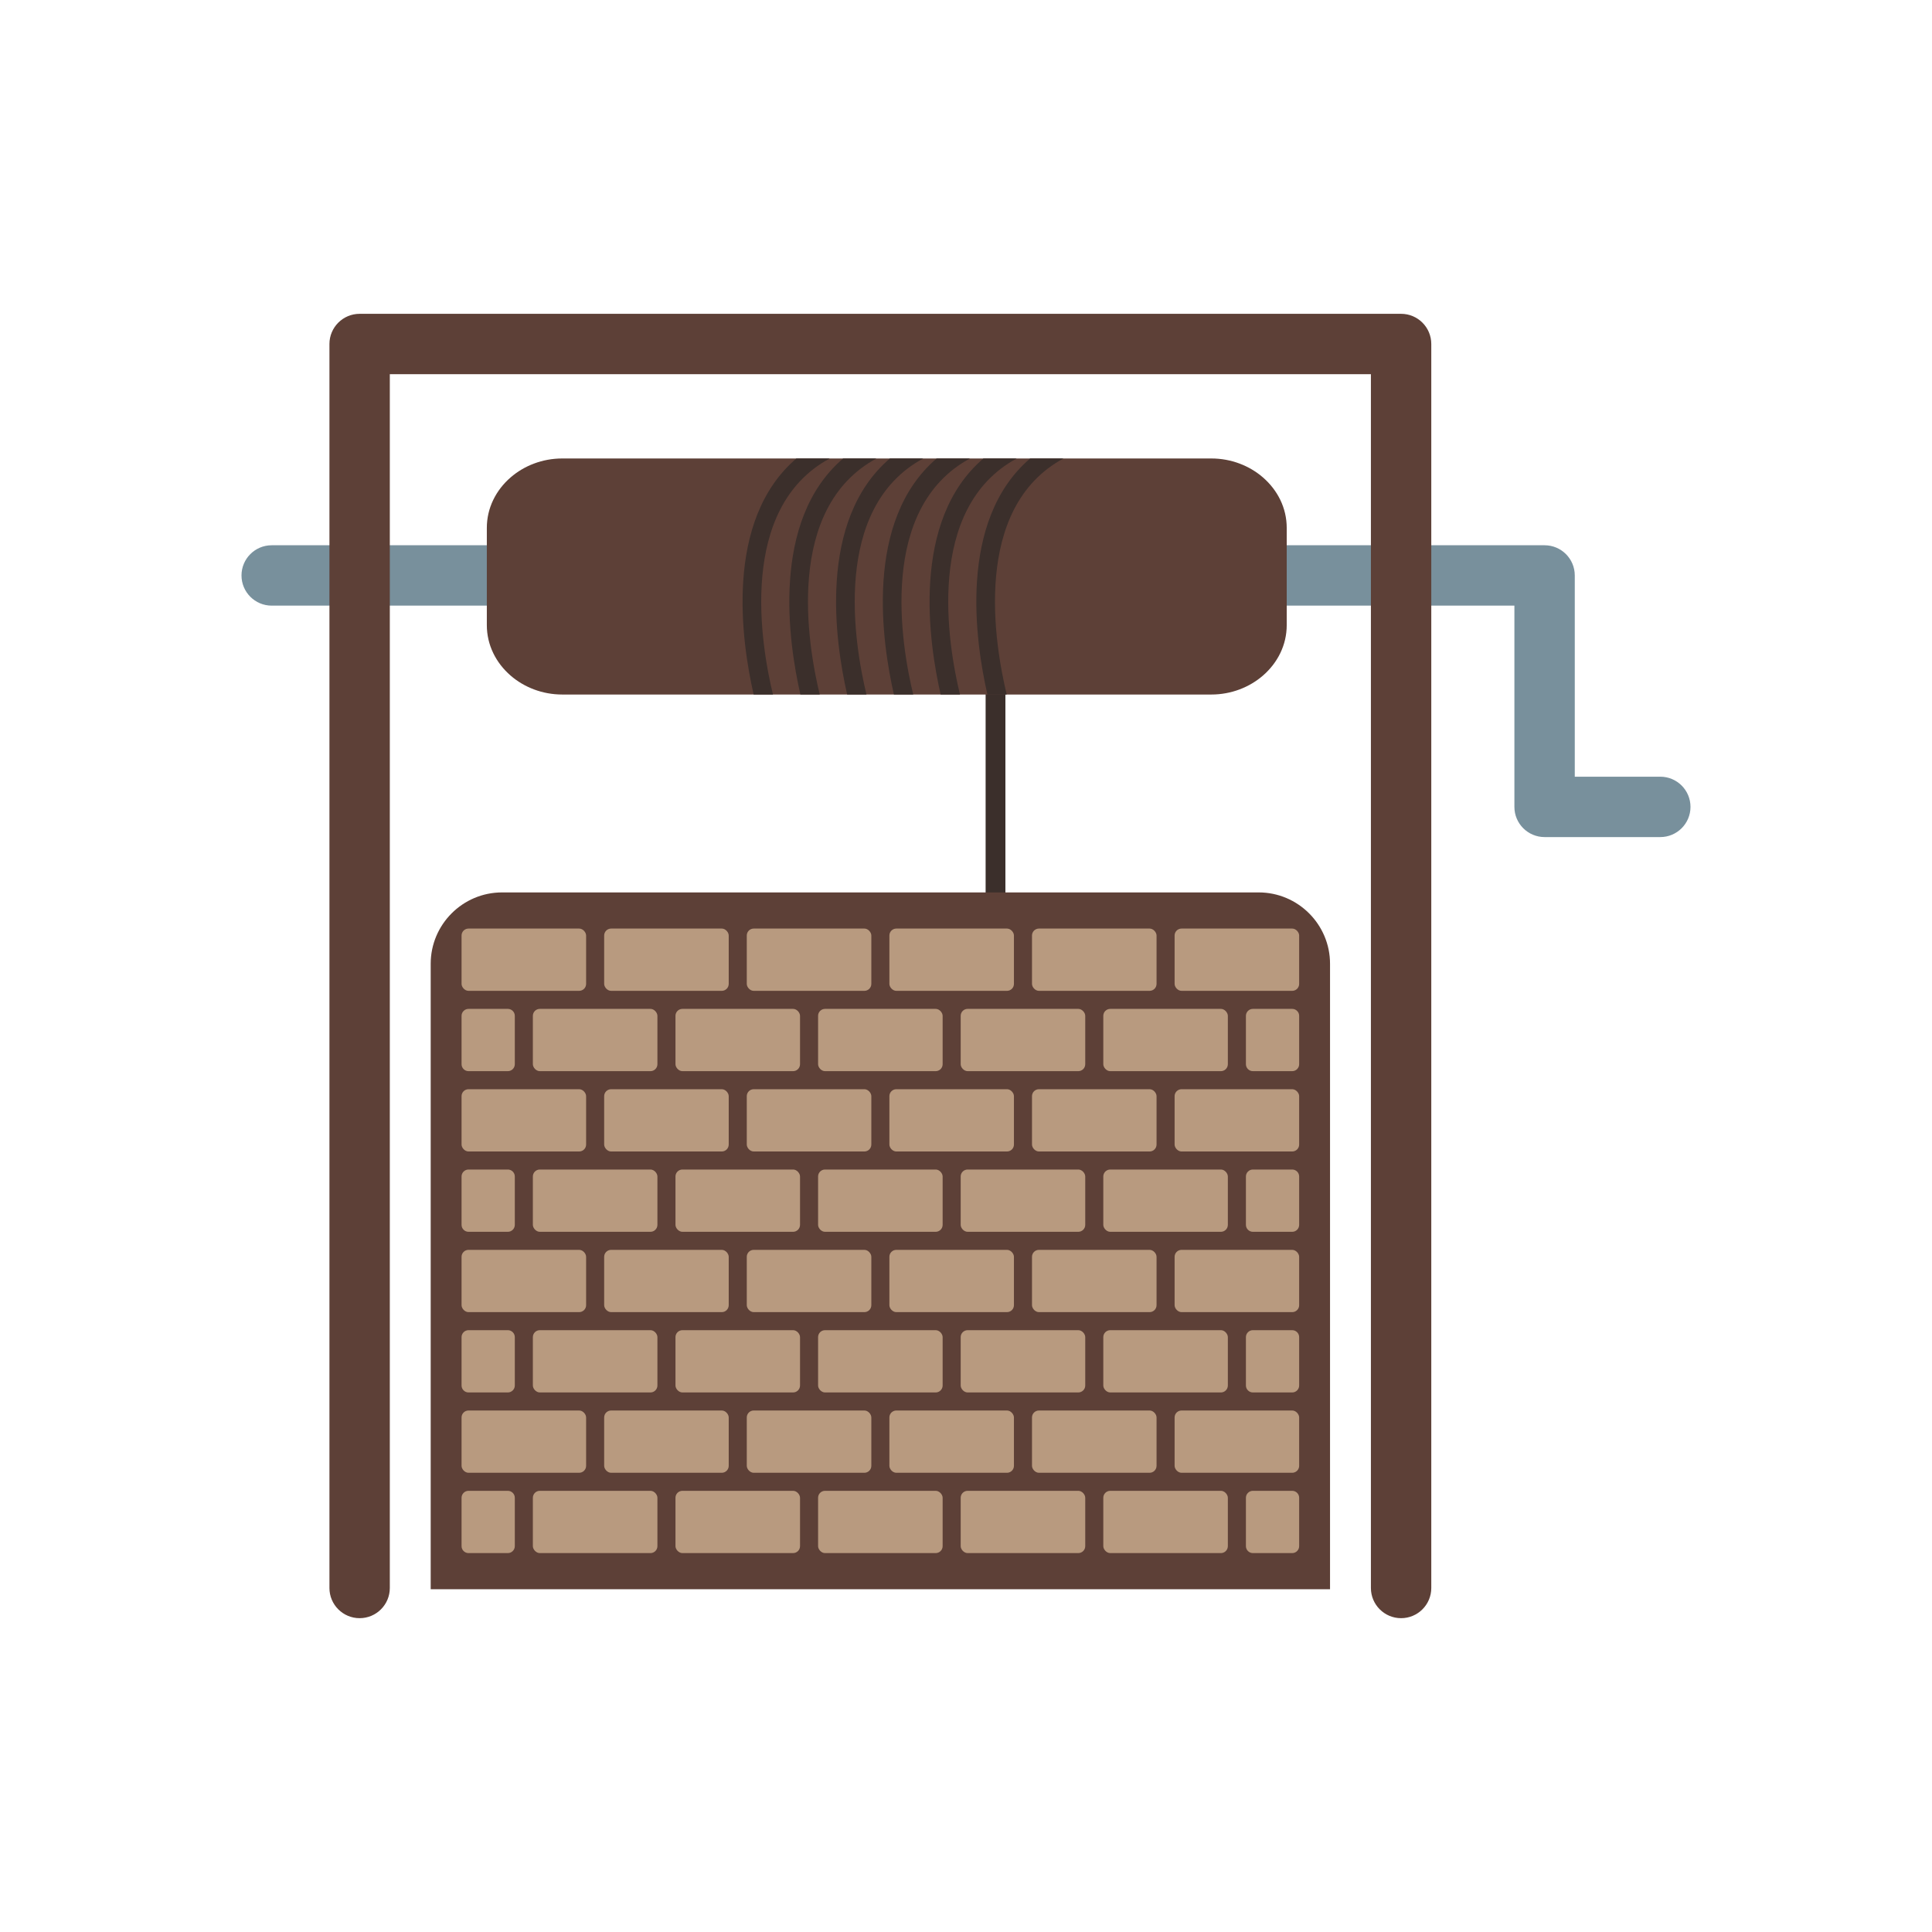 <?xml version="1.0" encoding="UTF-8"?>
<!DOCTYPE svg PUBLIC "-//W3C//DTD SVG 1.1//EN" "http://www.w3.org/Graphics/SVG/1.1/DTD/svg11.dtd">
<!-- Creator: CorelDRAW -->
<svg xmlns="http://www.w3.org/2000/svg" xml:space="preserve" width="2048px" height="2048px" style="shape-rendering:geometricPrecision; text-rendering:geometricPrecision; image-rendering:optimizeQuality; fill-rule:evenodd; clip-rule:evenodd"
viewBox="0 0 2048 2048"
 xmlns:xlink="http://www.w3.org/1999/xlink">
 <defs>
  <style type="text/css">
   <![CDATA[
    .fil5 {fill:none}
    .fil3 {fill:#5D4037}
    .fil4 {fill:#B89A7F}
    .fil1 {fill:#3B2F2B;fill-rule:nonzero}
    .fil2 {fill:#5D4037;fill-rule:nonzero}
    .fil0 {fill:#78909C;fill-rule:nonzero}
   ]]>
  </style>
 </defs>
 <g id="Layer_x0020_1">
  <g id="_258772576">
   <path id="_258780760" class="fil0" d="M288 577.999c-17.673,0 -32.001,14.328 -32.001,32.001 0,17.673 14.328,32.001 32.001,32.001l260.058 0c17.673,0 32.001,-14.328 32.001,-32.001 0,-17.673 -14.328,-32.001 -32.001,-32.001l-260.058 0zm1043.97 0c-17.673,0 -32.001,14.328 -32.001,32.001 0,17.673 14.328,32.001 32.001,32.001l273.358 0 0 213.333c0,17.673 14.328,32.001 32.001,32.001l122.666 0c17.673,0 32.001,-14.328 32.001,-32.001 0,-17.673 -14.328,-32.001 -32.001,-32.001l-90.665 0 0 -213.333c0,-17.673 -14.328,-32.001 -32.001,-32.001l-305.359 0z"/>
   <polygon id="_258780904" class="fil1" points="1065.77,730.531 1065.77,1315.98 1044.8,1315.98 1044.8,730.531 "/>
   <path id="_258780976" class="fil2" d="M1453.22 1683.33c0,17.673 14.328,32.001 32.001,32.001 17.673,0 32.001,-14.328 32.001,-32.001l0 -1318.67c0,-17.673 -14.328,-32.001 -32.001,-32.001l-1104 0c-17.673,0 -32.001,14.328 -32.001,32.001l0 1318.67c0,17.673 14.328,32.001 32.001,32.001 17.673,0 32.001,-14.328 32.001,-32.001l0 -1286.67 1040 0 0 1286.67z"/>
   <path id="_258781336" class="fil2" d="M1196.92 485.999l87.139 0c21.041,0 40.431,7.694 54.716,20.086 15.548,13.488 25.201,32.402 25.201,53.481l0 103.088c0,21.078 -9.652,39.993 -25.201,53.483 -14.284,12.392 -33.676,20.086 -54.716,20.086l-87.139 0 -600.945 0c-21.04,0 -40.431,-7.694 -54.716,-20.086 -15.549,-13.489 -25.201,-32.405 -25.201,-53.483l0 -103.088c0,-21.079 9.653,-39.996 25.201,-53.481 14.284,-12.392 33.674,-20.086 54.716,-20.086l600.945 0z"/>
   <path id="_258780928" class="fil3" d="M1409.89 1652.67l0 -631.046c0,-20.829 -8.499,-39.743 -22.189,-53.433 -13.69,-13.69 -32.604,-22.189 -53.432,-22.189 -254.9,0 -485.025,0 -802.093,0 -20.83,0 -39.743,8.499 -53.432,22.189 -13.69,13.69 -22.189,32.604 -22.189,53.433l0 631.046 0.001 32.001 32 0 889.334 0 32.001 0 0 -32.001z"/>
   <g>
    <g>
     <rect id="_258779872" class="fil4" x="489.272" y="984.32" width="132.033" height="66.017" rx="7.368" ry="7.368"/>
     <rect id="_258780304" class="fil4" x="640.444" y="984.32" width="132.033" height="66.017" rx="7.368" ry="7.368"/>
     <rect id="_258779944" class="fil4" x="791.616" y="984.32" width="132.033" height="66.017" rx="7.368" ry="7.368"/>
     <rect id="_258780472" class="fil4" x="942.787" y="984.32" width="132.033" height="66.017" rx="7.368" ry="7.368"/>
     <rect id="_258780376" class="fil4" x="1093.96" y="984.32" width="132.033" height="66.017" rx="7.368" ry="7.368"/>
     <rect id="_258780016" class="fil4" x="1245.13" y="984.32" width="132.033" height="66.017" rx="7.368" ry="7.368"/>
    </g>
    <g>
     <rect id="_258779680" class="fil4" x="564.858" y="1069.46" width="132.033" height="66.017" rx="7.368" ry="7.368"/>
     <path id="_258779560" class="fil4" d="M538.349 1069.46l-41.709 0c-4.05,0 -7.368,3.318 -7.368,7.368l0 51.281c0,4.05 3.315,7.368 7.368,7.368l41.709 0c4.052,0 7.368,-3.315 7.368,-7.368l0 -51.281c0,-4.052 -3.318,-7.368 -7.368,-7.368z"/>
     <path id="_258779464" class="fil4" d="M1369.8 1069.46l-41.709 0c-4.05,0 -7.368,3.318 -7.368,7.368l0 51.281c0,4.05 3.315,7.368 7.368,7.368l41.709 0c4.052,0 7.368,-3.315 7.368,-7.368l0 -51.281c0,-4.052 -3.318,-7.368 -7.368,-7.368z"/>
     <rect id="_258779512" class="fil4" x="716.03" y="1069.46" width="132.033" height="66.017" rx="7.368" ry="7.368"/>
     <rect id="_258779728" class="fil4" x="867.201" y="1069.46" width="132.033" height="66.017" rx="7.368" ry="7.368"/>
     <rect id="_258778984" class="fil4" x="1018.37" y="1069.46" width="132.033" height="66.017" rx="7.368" ry="7.368"/>
     <rect id="_258778792" class="fil4" x="1169.54" y="1069.46" width="132.033" height="66.017" rx="7.368" ry="7.368"/>
    </g>
    <g>
     <g>
      <rect id="_258778624" class="fil4" x="489.272" y="1154.61" width="132.033" height="66.017" rx="7.368" ry="7.368"/>
      <rect id="_258779056" class="fil4" x="640.444" y="1154.61" width="132.033" height="66.017" rx="7.368" ry="7.368"/>
      <rect id="_258778528" class="fil4" x="791.616" y="1154.61" width="132.033" height="66.017" rx="7.368" ry="7.368"/>
      <rect id="_258778576" class="fil4" x="942.787" y="1154.61" width="132.033" height="66.017" rx="7.368" ry="7.368"/>
      <rect id="_258778120" class="fil4" x="1093.96" y="1154.61" width="132.033" height="66.017" rx="7.368" ry="7.368"/>
      <rect id="_258778048" class="fil4" x="1245.13" y="1154.61" width="132.033" height="66.017" rx="7.368" ry="7.368"/>
     </g>
     <g>
      <rect id="_258777760" class="fil4" x="564.858" y="1239.75" width="132.033" height="66.017" rx="7.368" ry="7.368"/>
      <path id="_258777880" class="fil4" d="M538.349 1239.75l-41.709 0c-4.05,0 -7.368,3.318 -7.368,7.368l0 51.281c0,4.05 3.315,7.368 7.368,7.368l41.709 0c4.052,0 7.368,-3.315 7.368,-7.368l0 -51.281c0,-4.052 -3.318,-7.368 -7.368,-7.368z"/>
      <path id="_258777928" class="fil4" d="M1369.8 1239.75l-41.709 0c-4.05,0 -7.368,3.318 -7.368,7.368l0 51.281c0,4.05 3.315,7.368 7.368,7.368l41.709 0c4.052,0 7.368,-3.315 7.368,-7.368l0 -51.281c0,-4.052 -3.318,-7.368 -7.368,-7.368z"/>
      <rect id="_258777496" class="fil4" x="716.03" y="1239.75" width="132.033" height="66.017" rx="7.368" ry="7.368"/>
      <rect id="_258777280" class="fil4" x="867.201" y="1239.75" width="132.033" height="66.017" rx="7.368" ry="7.368"/>
      <rect id="_258777208" class="fil4" x="1018.37" y="1239.75" width="132.033" height="66.017" rx="7.368" ry="7.368"/>
      <rect id="_258776920" class="fil4" x="1169.54" y="1239.75" width="132.033" height="66.017" rx="7.368" ry="7.368"/>
     </g>
    </g>
    <g>
     <g>
      <rect id="_258776800" class="fil4" x="489.272" y="1324.9" width="132.033" height="66.017" rx="7.368" ry="7.368"/>
      <rect id="_258776896" class="fil4" x="640.444" y="1324.9" width="132.033" height="66.017" rx="7.368" ry="7.368"/>
      <rect id="_258776152" class="fil4" x="791.616" y="1324.9" width="132.033" height="66.017" rx="7.368" ry="7.368"/>
      <rect id="_258776704" class="fil4" x="942.787" y="1324.9" width="132.033" height="66.017" rx="7.368" ry="7.368"/>
      <rect id="_258776680" class="fil4" x="1093.96" y="1324.9" width="132.033" height="66.017" rx="7.368" ry="7.368"/>
      <rect id="_258776416" class="fil4" x="1245.13" y="1324.9" width="132.033" height="66.017" rx="7.368" ry="7.368"/>
     </g>
     <g>
      <rect id="_258776368" class="fil4" x="564.858" y="1410.04" width="132.033" height="66.017" rx="7.368" ry="7.368"/>
      <path id="_258775504" class="fil4" d="M538.349 1410.04l-41.709 0c-4.05,0 -7.368,3.318 -7.368,7.368l0 51.281c0,4.05 3.315,7.368 7.368,7.368l41.709 0c4.052,0 7.368,-3.315 7.368,-7.368l0 -51.281c0,-4.052 -3.318,-7.368 -7.368,-7.368z"/>
      <path id="_258775768" class="fil4" d="M1369.8 1410.04l-41.709 0c-4.05,0 -7.368,3.318 -7.368,7.368l0 51.281c0,4.05 3.315,7.368 7.368,7.368l41.709 0c4.052,0 7.368,-3.315 7.368,-7.368l0 -51.281c0,-4.052 -3.318,-7.368 -7.368,-7.368z"/>
      <rect id="_258775600" class="fil4" x="716.03" y="1410.04" width="132.033" height="66.017" rx="7.368" ry="7.368"/>
      <rect id="_258775984" class="fil4" x="867.201" y="1410.04" width="132.033" height="66.017" rx="7.368" ry="7.368"/>
      <rect id="_258775312" class="fil4" x="1018.37" y="1410.04" width="132.033" height="66.017" rx="7.368" ry="7.368"/>
      <rect id="_258775816" class="fil4" x="1169.54" y="1410.04" width="132.033" height="66.017" rx="7.368" ry="7.368"/>
     </g>
    </g>
    <g>
     <g>
      <rect id="_258774808" class="fil4" x="489.272" y="1495.19" width="132.033" height="66.017" rx="7.368" ry="7.368"/>
      <rect id="_258775168" class="fil4" x="640.444" y="1495.19" width="132.033" height="66.017" rx="7.368" ry="7.368"/>
      <rect id="_258775072" class="fil4" x="791.616" y="1495.19" width="132.033" height="66.017" rx="7.368" ry="7.368"/>
      <rect id="_258775024" class="fil4" x="942.787" y="1495.19" width="132.033" height="66.017" rx="7.368" ry="7.368"/>
      <rect id="_258774496" class="fil4" x="1093.96" y="1495.19" width="132.033" height="66.017" rx="7.368" ry="7.368"/>
      <rect id="_258774976" class="fil4" x="1245.13" y="1495.19" width="132.033" height="66.017" rx="7.368" ry="7.368"/>
     </g>
     <g>
      <rect id="_258774208" class="fil4" x="564.858" y="1580.33" width="132.033" height="66.017" rx="7.368" ry="7.368"/>
      <path id="_258774040" class="fil4" d="M538.349 1580.33l-41.709 0c-4.05,0 -7.368,3.318 -7.368,7.368l0 51.281c0,4.05 3.315,7.368 7.368,7.368l41.709 0c4.052,0 7.368,-3.315 7.368,-7.368l0 -51.281c0,-4.052 -3.318,-7.368 -7.368,-7.368z"/>
      <path id="_258773848" class="fil4" d="M1369.8 1580.33l-41.709 0c-4.05,0 -7.368,3.318 -7.368,7.368l0 51.281c0,4.05 3.315,7.368 7.368,7.368l41.709 0c4.052,0 7.368,-3.315 7.368,-7.368l0 -51.281c0,-4.052 -3.318,-7.368 -7.368,-7.368z"/>
      <rect id="_258774184" class="fil4" x="716.03" y="1580.33" width="132.033" height="66.017" rx="7.368" ry="7.368"/>
      <rect id="_258774064" class="fil4" x="867.201" y="1580.33" width="132.033" height="66.017" rx="7.368" ry="7.368"/>
      <rect id="_258773032" class="fil4" x="1018.37" y="1580.33" width="132.033" height="66.017" rx="7.368" ry="7.368"/>
      <rect id="_258773008" class="fil4" x="1169.54" y="1580.33" width="132.033" height="66.017" rx="7.368" ry="7.368"/>
     </g>
    </g>
   </g>
   <g>
    <path id="_258773104" class="fil1" d="M819.371 736.223l-20.46 0c-12.581,-54.846 -31.87,-184.153 45.292,-250.224l35.308 0c-97.504,52.761 -72.947,197.34 -60.139,250.224z"/>
    <path id="_258773320" class="fil1" d="M868.932 736.223l-20.46 0c-12.581,-54.846 -31.87,-184.153 45.292,-250.224l35.308 0c-97.504,52.761 -72.947,197.34 -60.139,250.224z"/>
    <path id="_258772792" class="fil1" d="M918.492 736.223l-20.46 0c-12.581,-54.846 -31.87,-184.153 45.292,-250.224l35.308 0c-97.504,52.761 -72.947,197.34 -60.139,250.224z"/>
    <path id="_258772504" class="fil1" d="M968.052 736.223l-20.46 0c-12.581,-54.846 -31.87,-184.153 45.292,-250.224l35.308 0c-97.504,52.761 -72.947,197.34 -60.139,250.224z"/>
    <path id="_258772744" class="fil1" d="M1017.61 736.223l-20.46 0c-12.581,-54.846 -31.87,-184.153 45.292,-250.224l35.308 0c-97.504,52.761 -72.947,197.34 -60.139,250.224z"/>
    <path id="_258772312" class="fil1" d="M1067.17 736.223l-20.46 0c-12.581,-54.846 -31.87,-184.153 45.292,-250.224l35.308 0c-97.504,52.761 -72.947,197.34 -60.139,250.224z"/>
   </g>
  </g>
 </g>
 <rect class="fil5" width="2048" height="2048"/>
</svg>
